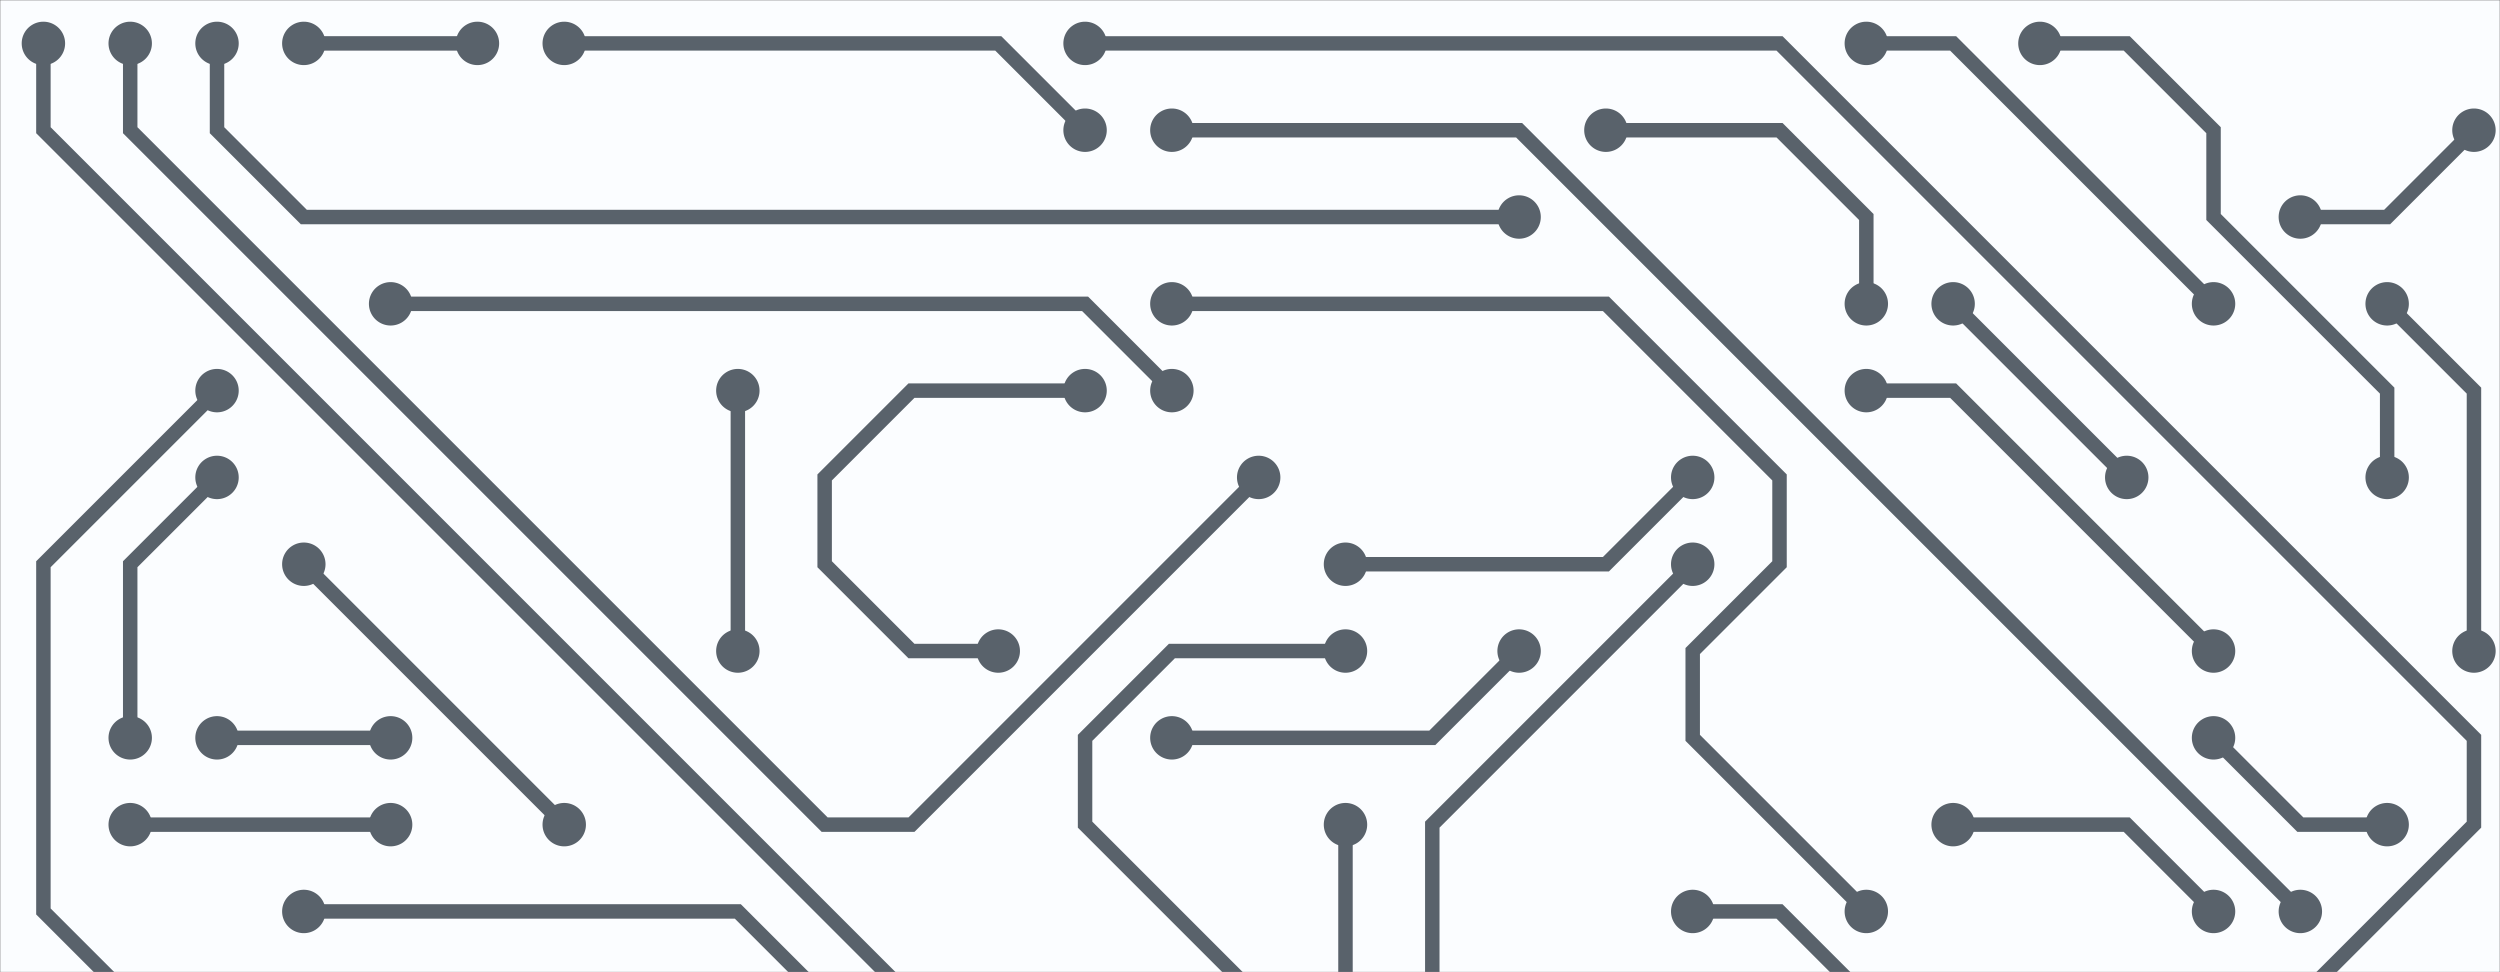 <svg xmlns="http://www.w3.org/2000/svg" version="1.1" xmlns:xlink="http://www.w3.org/1999/xlink" xmlns:svgjs="http://svgjs.dev/svgjs" width="1440" height="560" preserveAspectRatio="none" viewBox="0 0 1440 560"><rect x="0" y="0" width="1440" height="560" fill="#333333" stroke="none"/><g mask="url(&quot;#SvgjsMask1153&quot;)" fill="none"><rect width="1440" height="560" x="0" y="0" fill="rgba(251, 253, 255, 1)"></rect><g mask="url(&quot;#SvgjsMask1154&quot;)"><path d="M525 575L25 75L25 25" stroke-width="8.33" stroke="rgba(89, 98, 107, 1)"></path><path d="M512.5 575 a12.5 12.5 0 1 0 25 0 a12.5 12.5 0 1 0 -25 0zM12.5 25 a12.5 12.5 0 1 0 25 0 a12.5 12.5 0 1 0 -25 0z" fill="rgba(89, 98, 107, 1)"></path><path d="M775 475L775 575" stroke-width="8.33" stroke="rgba(89, 98, 107, 1)"></path><path d="M762.5 475 a12.5 12.5 0 1 0 25 0 a12.5 12.5 0 1 0 -25 0zM762.5 575 a12.5 12.5 0 1 0 25 0 a12.5 12.5 0 1 0 -25 0z" fill="rgba(89, 98, 107, 1)"></path><path d="M1325 575L1425 475L1425 425L1025 25L625 25" stroke-width="8.33" stroke="rgba(89, 98, 107, 1)"></path><path d="M1312.5 575 a12.5 12.5 0 1 0 25 0 a12.5 12.5 0 1 0 -25 0zM612.5 25 a12.5 12.5 0 1 0 25 0 a12.5 12.5 0 1 0 -25 0z" fill="rgba(89, 98, 107, 1)"></path><path d="M1375 175L1425 225L1425 375" stroke-width="8.33" stroke="rgba(89, 98, 107, 1)"></path><path d="M1362.5 175 a12.5 12.5 0 1 0 25 0 a12.5 12.5 0 1 0 -25 0zM1412.5 375 a12.5 12.5 0 1 0 25 0 a12.5 12.5 0 1 0 -25 0z" fill="rgba(89, 98, 107, 1)"></path><path d="M175 525L425 525L475 575" stroke-width="8.33" stroke="rgba(89, 98, 107, 1)"></path><path d="M162.5 525 a12.5 12.5 0 1 0 25 0 a12.5 12.5 0 1 0 -25 0zM462.5 575 a12.5 12.5 0 1 0 25 0 a12.5 12.5 0 1 0 -25 0z" fill="rgba(89, 98, 107, 1)"></path><path d="M975 325L825 475L825 575" stroke-width="8.33" stroke="rgba(89, 98, 107, 1)"></path><path d="M962.5 325 a12.5 12.5 0 1 0 25 0 a12.5 12.5 0 1 0 -25 0zM812.5 575 a12.5 12.5 0 1 0 25 0 a12.5 12.5 0 1 0 -25 0z" fill="rgba(89, 98, 107, 1)"></path><path d="M675 75L875 75L1325 525" stroke-width="8.33" stroke="rgba(89, 98, 107, 1)"></path><path d="M662.5 75 a12.5 12.5 0 1 0 25 0 a12.5 12.5 0 1 0 -25 0zM1312.5 525 a12.5 12.5 0 1 0 25 0 a12.5 12.5 0 1 0 -25 0z" fill="rgba(89, 98, 107, 1)"></path><path d="M1075 175L1075 125L1025 75L925 75" stroke-width="8.33" stroke="rgba(89, 98, 107, 1)"></path><path d="M1062.5 175 a12.5 12.5 0 1 0 25 0 a12.5 12.5 0 1 0 -25 0zM912.5 75 a12.5 12.5 0 1 0 25 0 a12.5 12.5 0 1 0 -25 0z" fill="rgba(89, 98, 107, 1)"></path><path d="M725 275L525 475L475 475L75 75L75 25" stroke-width="8.33" stroke="rgba(89, 98, 107, 1)"></path><path d="M712.5 275 a12.5 12.5 0 1 0 25 0 a12.5 12.5 0 1 0 -25 0zM62.5 25 a12.5 12.5 0 1 0 25 0 a12.5 12.5 0 1 0 -25 0z" fill="rgba(89, 98, 107, 1)"></path><path d="M875 125L175 125L125 75L125 25" stroke-width="8.33" stroke="rgba(89, 98, 107, 1)"></path><path d="M862.5 125 a12.5 12.5 0 1 0 25 0 a12.5 12.5 0 1 0 -25 0zM112.5 25 a12.5 12.5 0 1 0 25 0 a12.5 12.5 0 1 0 -25 0z" fill="rgba(89, 98, 107, 1)"></path><path d="M125 225L25 325L25 525L75 575L425 575" stroke-width="8.33" stroke="rgba(89, 98, 107, 1)"></path><path d="M112.5 225 a12.5 12.5 0 1 0 25 0 a12.5 12.5 0 1 0 -25 0zM412.5 575 a12.5 12.5 0 1 0 25 0 a12.5 12.5 0 1 0 -25 0z" fill="rgba(89, 98, 107, 1)"></path><path d="M1275 175L1125 25L1075 25" stroke-width="8.33" stroke="rgba(89, 98, 107, 1)"></path><path d="M1262.5 175 a12.5 12.5 0 1 0 25 0 a12.5 12.5 0 1 0 -25 0zM1062.5 25 a12.5 12.5 0 1 0 25 0 a12.5 12.5 0 1 0 -25 0z" fill="rgba(89, 98, 107, 1)"></path><path d="M1275 425L1325 475L1375 475" stroke-width="8.33" stroke="rgba(89, 98, 107, 1)"></path><path d="M1262.5 425 a12.5 12.5 0 1 0 25 0 a12.5 12.5 0 1 0 -25 0zM1362.5 475 a12.5 12.5 0 1 0 25 0 a12.5 12.5 0 1 0 -25 0z" fill="rgba(89, 98, 107, 1)"></path><path d="M675 225L625 175L225 175" stroke-width="8.33" stroke="rgba(89, 98, 107, 1)"></path><path d="M662.5 225 a12.5 12.5 0 1 0 25 0 a12.5 12.5 0 1 0 -25 0zM212.5 175 a12.5 12.5 0 1 0 25 0 a12.5 12.5 0 1 0 -25 0z" fill="rgba(89, 98, 107, 1)"></path><path d="M175 325L325 475" stroke-width="8.33" stroke="rgba(89, 98, 107, 1)"></path><path d="M162.5 325 a12.5 12.5 0 1 0 25 0 a12.5 12.5 0 1 0 -25 0zM312.5 475 a12.5 12.5 0 1 0 25 0 a12.5 12.5 0 1 0 -25 0z" fill="rgba(89, 98, 107, 1)"></path><path d="M1375 275L1375 225L1275 125L1275 75L1225 25L1175 25" stroke-width="8.33" stroke="rgba(89, 98, 107, 1)"></path><path d="M1362.5 275 a12.5 12.5 0 1 0 25 0 a12.5 12.5 0 1 0 -25 0zM1162.5 25 a12.5 12.5 0 1 0 25 0 a12.5 12.5 0 1 0 -25 0z" fill="rgba(89, 98, 107, 1)"></path><path d="M225 475L75 475" stroke-width="8.33" stroke="rgba(89, 98, 107, 1)"></path><path d="M212.5 475 a12.5 12.5 0 1 0 25 0 a12.5 12.5 0 1 0 -25 0zM62.5 475 a12.5 12.5 0 1 0 25 0 a12.5 12.5 0 1 0 -25 0z" fill="rgba(89, 98, 107, 1)"></path><path d="M775 375L675 375L625 425L625 475L725 575" stroke-width="8.33" stroke="rgba(89, 98, 107, 1)"></path><path d="M762.5 375 a12.5 12.5 0 1 0 25 0 a12.5 12.5 0 1 0 -25 0zM712.5 575 a12.5 12.5 0 1 0 25 0 a12.5 12.5 0 1 0 -25 0z" fill="rgba(89, 98, 107, 1)"></path><path d="M325 25L575 25L625 75" stroke-width="8.33" stroke="rgba(89, 98, 107, 1)"></path><path d="M312.5 25 a12.5 12.5 0 1 0 25 0 a12.5 12.5 0 1 0 -25 0zM612.5 75 a12.5 12.5 0 1 0 25 0 a12.5 12.5 0 1 0 -25 0z" fill="rgba(89, 98, 107, 1)"></path><path d="M125 275L75 325L75 425" stroke-width="8.33" stroke="rgba(89, 98, 107, 1)"></path><path d="M112.5 275 a12.5 12.5 0 1 0 25 0 a12.5 12.5 0 1 0 -25 0zM62.5 425 a12.5 12.5 0 1 0 25 0 a12.5 12.5 0 1 0 -25 0z" fill="rgba(89, 98, 107, 1)"></path><path d="M1075 525L975 425L975 375L1025 325L1025 275L925 175L675 175" stroke-width="8.33" stroke="rgba(89, 98, 107, 1)"></path><path d="M1062.5 525 a12.5 12.5 0 1 0 25 0 a12.5 12.5 0 1 0 -25 0zM662.5 175 a12.5 12.5 0 1 0 25 0 a12.5 12.5 0 1 0 -25 0z" fill="rgba(89, 98, 107, 1)"></path><path d="M975 525L1025 525L1075 575L1275 575" stroke-width="8.33" stroke="rgba(89, 98, 107, 1)"></path><path d="M962.5 525 a12.5 12.5 0 1 0 25 0 a12.5 12.5 0 1 0 -25 0zM1262.5 575 a12.5 12.5 0 1 0 25 0 a12.5 12.5 0 1 0 -25 0z" fill="rgba(89, 98, 107, 1)"></path><path d="M1125 475L1225 475L1275 525" stroke-width="8.33" stroke="rgba(89, 98, 107, 1)"></path><path d="M1112.5 475 a12.5 12.5 0 1 0 25 0 a12.5 12.5 0 1 0 -25 0zM1262.5 525 a12.5 12.5 0 1 0 25 0 a12.5 12.5 0 1 0 -25 0z" fill="rgba(89, 98, 107, 1)"></path><path d="M425 225L425 375" stroke-width="8.33" stroke="rgba(89, 98, 107, 1)"></path><path d="M412.5 225 a12.5 12.5 0 1 0 25 0 a12.5 12.5 0 1 0 -25 0zM412.5 375 a12.5 12.5 0 1 0 25 0 a12.5 12.5 0 1 0 -25 0z" fill="rgba(89, 98, 107, 1)"></path><path d="M775 325L925 325L975 275" stroke-width="8.33" stroke="rgba(89, 98, 107, 1)"></path><path d="M762.5 325 a12.5 12.5 0 1 0 25 0 a12.5 12.5 0 1 0 -25 0zM962.5 275 a12.5 12.5 0 1 0 25 0 a12.5 12.5 0 1 0 -25 0z" fill="rgba(89, 98, 107, 1)"></path><path d="M1225 275L1125 175" stroke-width="8.33" stroke="rgba(89, 98, 107, 1)"></path><path d="M1212.5 275 a12.5 12.5 0 1 0 25 0 a12.5 12.5 0 1 0 -25 0zM1112.5 175 a12.5 12.5 0 1 0 25 0 a12.5 12.5 0 1 0 -25 0z" fill="rgba(89, 98, 107, 1)"></path><path d="M575 375L525 375L475 325L475 275L525 225L625 225" stroke-width="8.33" stroke="rgba(89, 98, 107, 1)"></path><path d="M562.5 375 a12.5 12.5 0 1 0 25 0 a12.5 12.5 0 1 0 -25 0zM612.5 225 a12.5 12.5 0 1 0 25 0 a12.5 12.5 0 1 0 -25 0z" fill="rgba(89, 98, 107, 1)"></path><path d="M1275 375L1125 225L1075 225" stroke-width="8.33" stroke="rgba(89, 98, 107, 1)"></path><path d="M1262.5 375 a12.5 12.5 0 1 0 25 0 a12.5 12.5 0 1 0 -25 0zM1062.5 225 a12.5 12.5 0 1 0 25 0 a12.5 12.5 0 1 0 -25 0z" fill="rgba(89, 98, 107, 1)"></path><path d="M1325 125L1375 125L1425 75" stroke-width="8.33" stroke="rgba(89, 98, 107, 1)"></path><path d="M1312.5 125 a12.5 12.5 0 1 0 25 0 a12.5 12.5 0 1 0 -25 0zM1412.5 75 a12.5 12.5 0 1 0 25 0 a12.5 12.5 0 1 0 -25 0z" fill="rgba(89, 98, 107, 1)"></path><path d="M675 425L825 425L875 375" stroke-width="8.33" stroke="rgba(89, 98, 107, 1)"></path><path d="M662.5 425 a12.5 12.5 0 1 0 25 0 a12.5 12.5 0 1 0 -25 0zM862.5 375 a12.5 12.5 0 1 0 25 0 a12.5 12.5 0 1 0 -25 0z" fill="rgba(89, 98, 107, 1)"></path><path d="M225 425L125 425" stroke-width="8.33" stroke="rgba(89, 98, 107, 1)"></path><path d="M212.5 425 a12.5 12.5 0 1 0 25 0 a12.5 12.5 0 1 0 -25 0zM112.5 425 a12.5 12.5 0 1 0 25 0 a12.5 12.5 0 1 0 -25 0z" fill="rgba(89, 98, 107, 1)"></path><path d="M175 25L275 25" stroke-width="8.33" stroke="rgba(89, 98, 107, 1)"></path><path d="M162.5 25 a12.5 12.5 0 1 0 25 0 a12.5 12.5 0 1 0 -25 0zM262.5 25 a12.5 12.5 0 1 0 25 0 a12.5 12.5 0 1 0 -25 0z" fill="rgba(89, 98, 107, 1)"></path></g></g><defs><mask id="SvgjsMask1153"><rect width="1440" height="560" fill="#ffffff"></rect></mask><mask id="SvgjsMask1154"><rect width="1440" height="560" fill="white"></rect><path d="M518.75 575 a6.25 6.25 0 1 0 12.5 0 a6.25 6.25 0 1 0 -12.5 0zM18.75 25 a6.25 6.25 0 1 0 12.5 0 a6.25 6.25 0 1 0 -12.5 0z" fill="black"></path><path d="M768.75 475 a6.25 6.25 0 1 0 12.5 0 a6.25 6.25 0 1 0 -12.5 0zM768.75 575 a6.25 6.25 0 1 0 12.5 0 a6.25 6.25 0 1 0 -12.5 0z" fill="black"></path><path d="M1318.75 575 a6.25 6.25 0 1 0 12.5 0 a6.25 6.25 0 1 0 -12.5 0zM618.75 25 a6.25 6.25 0 1 0 12.5 0 a6.25 6.25 0 1 0 -12.5 0z" fill="black"></path><path d="M1368.75 175 a6.25 6.25 0 1 0 12.5 0 a6.25 6.25 0 1 0 -12.5 0zM1418.75 375 a6.25 6.25 0 1 0 12.5 0 a6.25 6.25 0 1 0 -12.5 0z" fill="black"></path><path d="M168.75 525 a6.25 6.25 0 1 0 12.5 0 a6.25 6.25 0 1 0 -12.5 0zM468.75 575 a6.25 6.25 0 1 0 12.5 0 a6.25 6.25 0 1 0 -12.5 0z" fill="black"></path><path d="M968.75 325 a6.25 6.25 0 1 0 12.5 0 a6.25 6.25 0 1 0 -12.5 0zM818.75 575 a6.25 6.25 0 1 0 12.5 0 a6.25 6.25 0 1 0 -12.5 0z" fill="black"></path><path d="M668.75 75 a6.25 6.25 0 1 0 12.5 0 a6.25 6.25 0 1 0 -12.5 0zM1318.75 525 a6.25 6.25 0 1 0 12.5 0 a6.25 6.25 0 1 0 -12.5 0z" fill="black"></path><path d="M1068.75 175 a6.25 6.25 0 1 0 12.5 0 a6.25 6.25 0 1 0 -12.5 0zM918.75 75 a6.25 6.25 0 1 0 12.5 0 a6.25 6.25 0 1 0 -12.5 0z" fill="black"></path><path d="M718.75 275 a6.25 6.25 0 1 0 12.5 0 a6.25 6.25 0 1 0 -12.5 0zM68.75 25 a6.25 6.25 0 1 0 12.5 0 a6.25 6.25 0 1 0 -12.5 0z" fill="black"></path><path d="M868.75 125 a6.25 6.25 0 1 0 12.5 0 a6.25 6.25 0 1 0 -12.5 0zM118.75 25 a6.25 6.25 0 1 0 12.5 0 a6.25 6.25 0 1 0 -12.5 0z" fill="black"></path><path d="M118.75 225 a6.25 6.25 0 1 0 12.5 0 a6.25 6.25 0 1 0 -12.5 0zM418.75 575 a6.25 6.25 0 1 0 12.5 0 a6.25 6.25 0 1 0 -12.5 0z" fill="black"></path><path d="M1268.75 175 a6.25 6.25 0 1 0 12.5 0 a6.25 6.25 0 1 0 -12.5 0zM1068.75 25 a6.25 6.25 0 1 0 12.5 0 a6.25 6.25 0 1 0 -12.5 0z" fill="black"></path><path d="M1268.75 425 a6.25 6.25 0 1 0 12.5 0 a6.25 6.25 0 1 0 -12.5 0zM1368.75 475 a6.25 6.25 0 1 0 12.5 0 a6.25 6.25 0 1 0 -12.5 0z" fill="black"></path><path d="M668.75 225 a6.25 6.25 0 1 0 12.5 0 a6.25 6.25 0 1 0 -12.5 0zM218.75 175 a6.25 6.25 0 1 0 12.5 0 a6.25 6.25 0 1 0 -12.5 0z" fill="black"></path><path d="M168.75 325 a6.25 6.25 0 1 0 12.5 0 a6.25 6.25 0 1 0 -12.5 0zM318.75 475 a6.25 6.25 0 1 0 12.5 0 a6.25 6.25 0 1 0 -12.5 0z" fill="black"></path><path d="M1368.75 275 a6.25 6.25 0 1 0 12.5 0 a6.25 6.25 0 1 0 -12.5 0zM1168.75 25 a6.25 6.25 0 1 0 12.5 0 a6.25 6.25 0 1 0 -12.5 0z" fill="black"></path><path d="M218.75 475 a6.25 6.25 0 1 0 12.5 0 a6.25 6.25 0 1 0 -12.5 0zM68.75 475 a6.25 6.25 0 1 0 12.5 0 a6.25 6.25 0 1 0 -12.5 0z" fill="black"></path><path d="M768.75 375 a6.25 6.25 0 1 0 12.5 0 a6.25 6.25 0 1 0 -12.5 0zM718.75 575 a6.25 6.25 0 1 0 12.5 0 a6.25 6.25 0 1 0 -12.5 0z" fill="black"></path><path d="M318.75 25 a6.25 6.25 0 1 0 12.5 0 a6.25 6.25 0 1 0 -12.5 0zM618.75 75 a6.25 6.25 0 1 0 12.5 0 a6.25 6.25 0 1 0 -12.5 0z" fill="black"></path><path d="M118.75 275 a6.25 6.25 0 1 0 12.5 0 a6.25 6.25 0 1 0 -12.5 0zM68.75 425 a6.25 6.25 0 1 0 12.5 0 a6.25 6.25 0 1 0 -12.5 0z" fill="black"></path><path d="M1068.75 525 a6.25 6.25 0 1 0 12.5 0 a6.25 6.25 0 1 0 -12.5 0zM668.75 175 a6.25 6.25 0 1 0 12.5 0 a6.25 6.25 0 1 0 -12.5 0z" fill="black"></path><path d="M968.75 525 a6.25 6.25 0 1 0 12.5 0 a6.25 6.25 0 1 0 -12.5 0zM1268.75 575 a6.25 6.25 0 1 0 12.5 0 a6.25 6.25 0 1 0 -12.5 0z" fill="black"></path><path d="M1118.75 475 a6.25 6.25 0 1 0 12.5 0 a6.25 6.25 0 1 0 -12.5 0zM1268.75 525 a6.25 6.25 0 1 0 12.5 0 a6.25 6.25 0 1 0 -12.5 0z" fill="black"></path><path d="M418.75 225 a6.25 6.25 0 1 0 12.5 0 a6.25 6.25 0 1 0 -12.5 0zM418.75 375 a6.25 6.25 0 1 0 12.5 0 a6.25 6.25 0 1 0 -12.5 0z" fill="black"></path><path d="M768.75 325 a6.25 6.25 0 1 0 12.5 0 a6.25 6.25 0 1 0 -12.5 0zM968.75 275 a6.25 6.25 0 1 0 12.5 0 a6.25 6.25 0 1 0 -12.5 0z" fill="black"></path><path d="M1218.75 275 a6.25 6.25 0 1 0 12.5 0 a6.25 6.25 0 1 0 -12.5 0zM1118.75 175 a6.25 6.25 0 1 0 12.5 0 a6.25 6.25 0 1 0 -12.5 0z" fill="black"></path><path d="M568.75 375 a6.25 6.25 0 1 0 12.5 0 a6.25 6.25 0 1 0 -12.5 0zM618.75 225 a6.25 6.25 0 1 0 12.5 0 a6.25 6.25 0 1 0 -12.5 0z" fill="black"></path><path d="M1268.75 375 a6.25 6.25 0 1 0 12.5 0 a6.25 6.25 0 1 0 -12.5 0zM1068.75 225 a6.25 6.25 0 1 0 12.5 0 a6.25 6.25 0 1 0 -12.5 0z" fill="black"></path><path d="M1318.75 125 a6.25 6.25 0 1 0 12.5 0 a6.25 6.25 0 1 0 -12.5 0zM1418.75 75 a6.25 6.25 0 1 0 12.5 0 a6.25 6.25 0 1 0 -12.5 0z" fill="black"></path><path d="M668.75 425 a6.25 6.25 0 1 0 12.5 0 a6.25 6.25 0 1 0 -12.5 0zM868.75 375 a6.25 6.25 0 1 0 12.5 0 a6.25 6.25 0 1 0 -12.5 0z" fill="black"></path><path d="M218.75 425 a6.25 6.25 0 1 0 12.5 0 a6.25 6.25 0 1 0 -12.5 0zM118.75 425 a6.25 6.25 0 1 0 12.5 0 a6.25 6.25 0 1 0 -12.5 0z" fill="black"></path><path d="M168.75 25 a6.25 6.25 0 1 0 12.5 0 a6.25 6.25 0 1 0 -12.5 0zM268.75 25 a6.25 6.25 0 1 0 12.5 0 a6.25 6.25 0 1 0 -12.5 0z" fill="black"></path></mask></defs></svg>